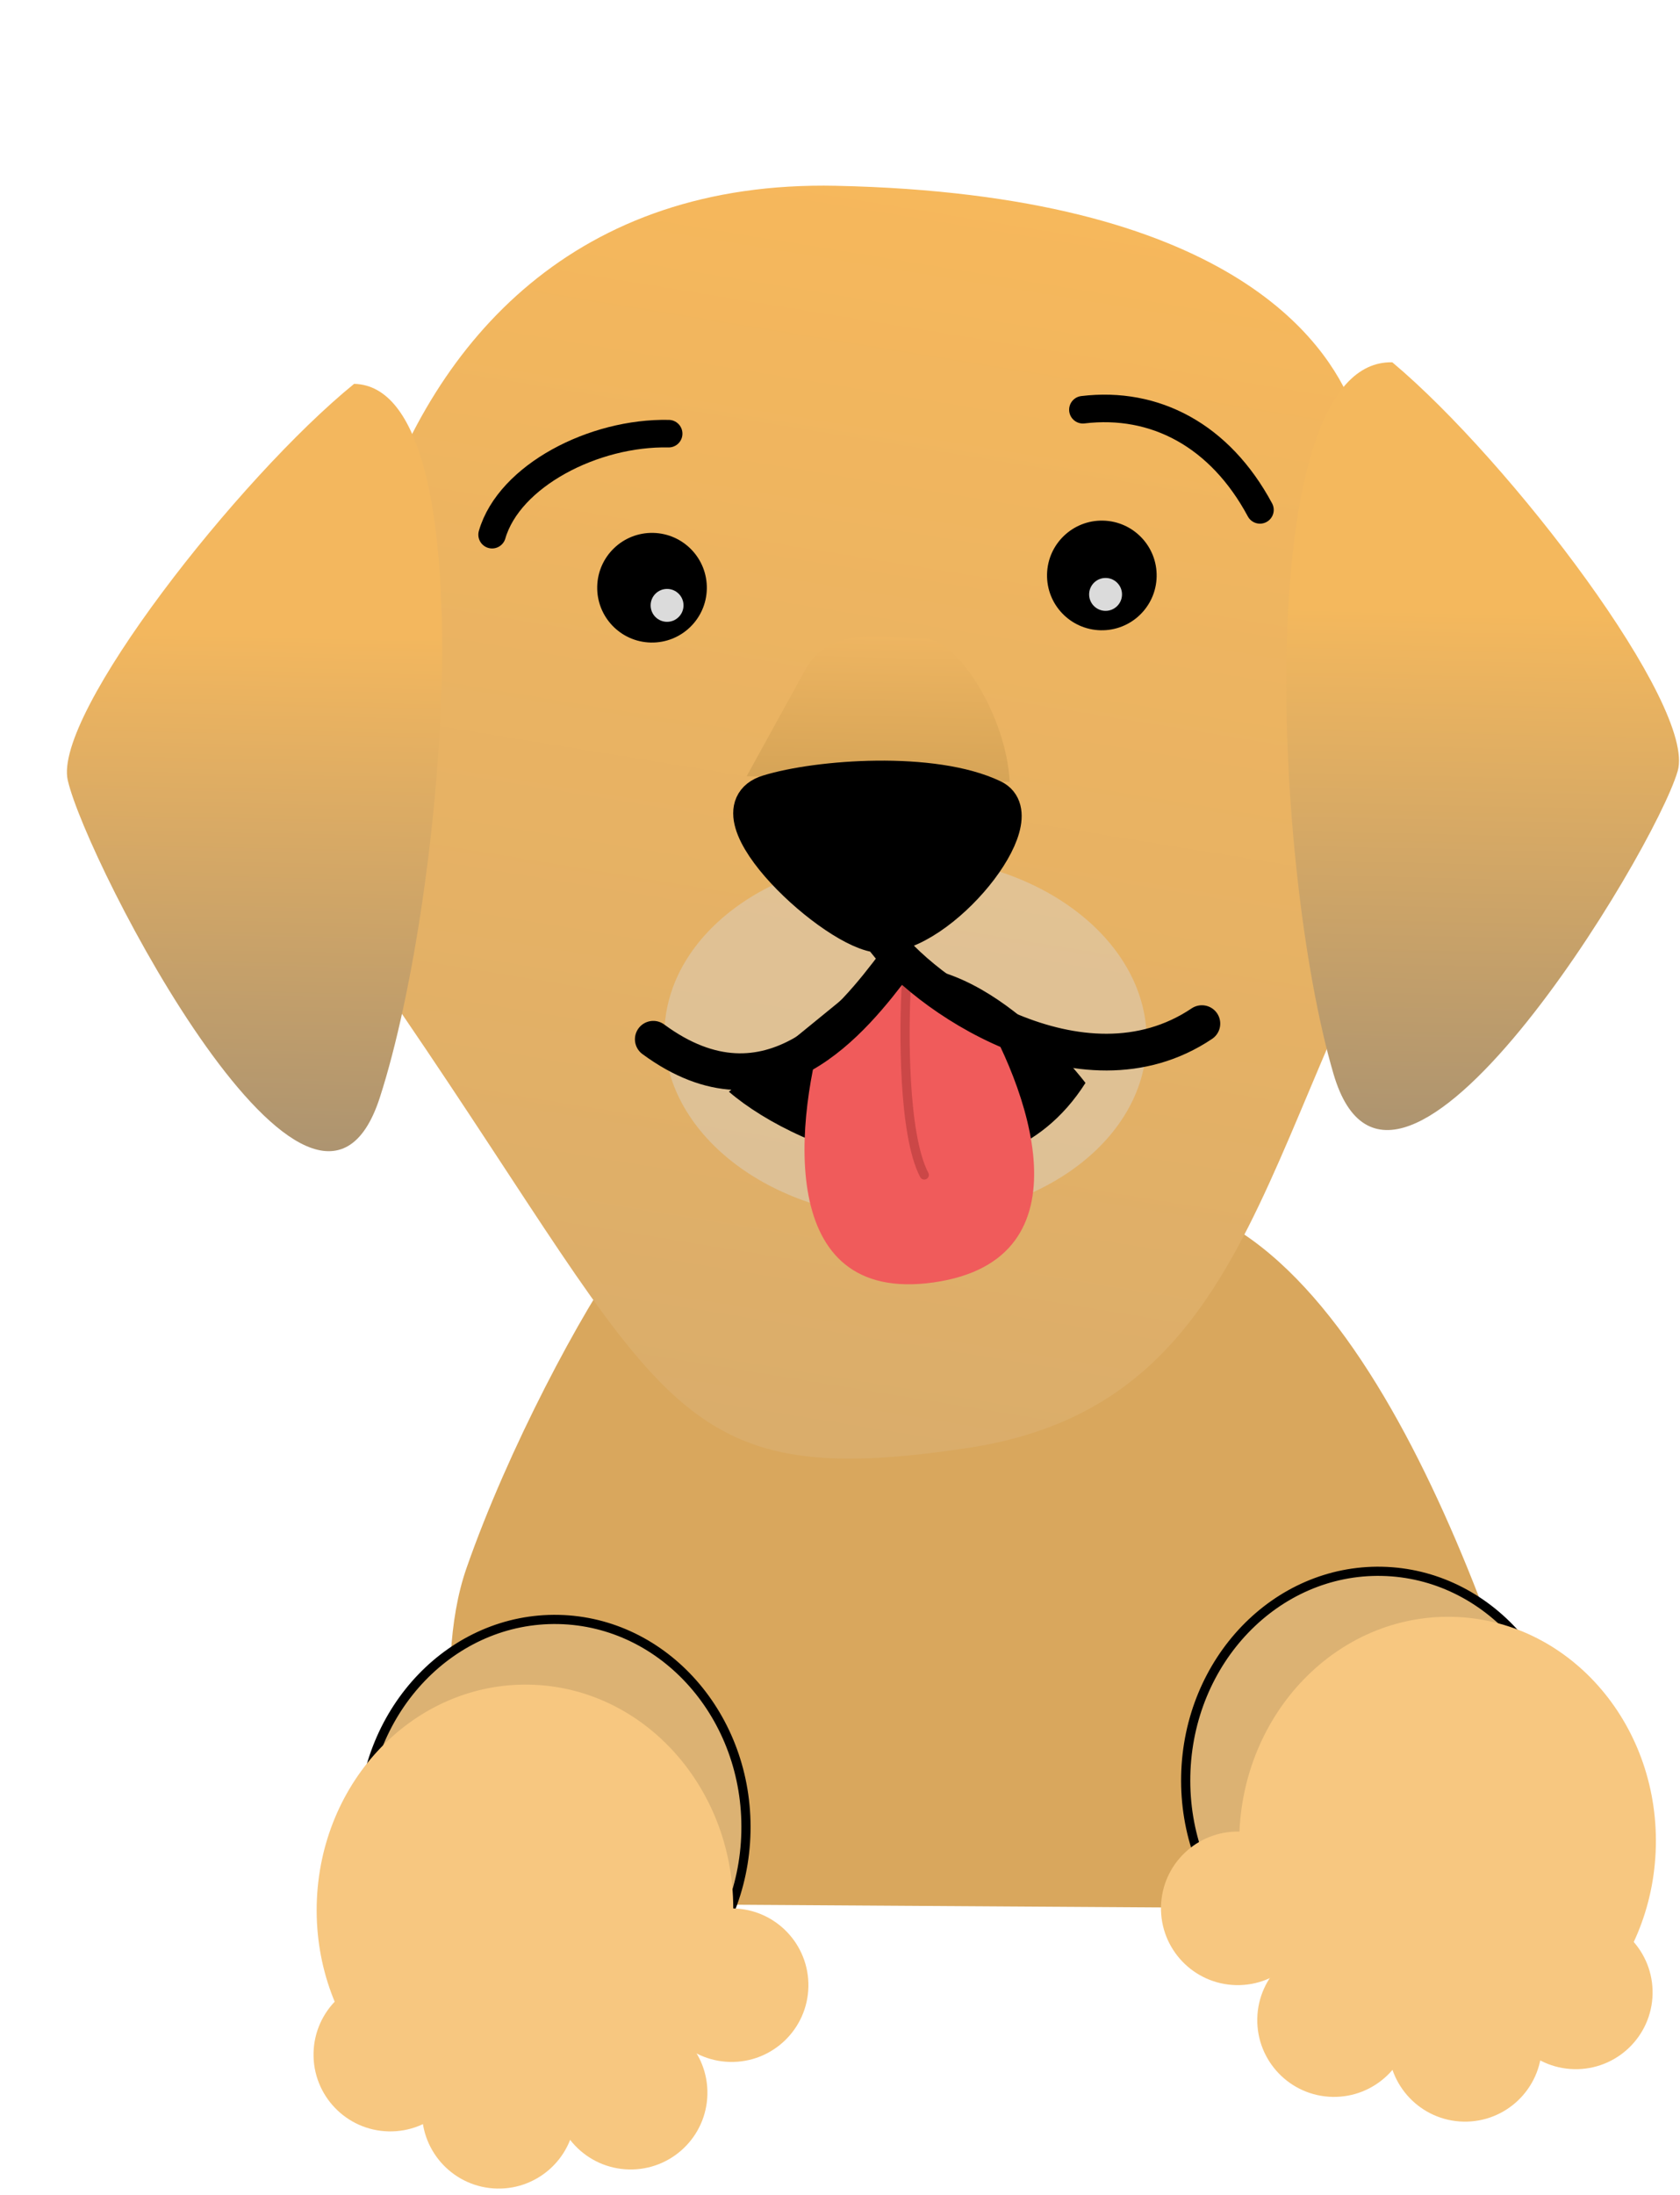 <svg width="183" height="239" viewBox="0 0 183 239" fill="none" xmlns="http://www.w3.org/2000/svg">
<g filter="url(#filter0_d_276_1796)">
<path d="M46.815 162.742C51.342 149.757 59.333 134.79 64.128 128.163L124.921 123.212C148.558 130.317 162.611 179.959 167.845 199.978L49.252 199.224C46.179 191.574 42.895 173.984 46.815 162.742Z" fill="#D9A75D"/>
<path d="M153.07 81.487C133.021 113.212 134.044 144.714 101.441 149.655C68.838 154.596 68.7 144.772 39.751 102.346C25.623 81.641 30.364 11.013 87.073 12.23C130.052 13.153 140.456 29.269 143.294 36.132C153.513 60.837 149.913 60.657 153.07 81.487Z" fill="url(#paint0_linear_276_1796)"/>
<path d="M3.383 76.965C1.743 69.821 22.024 43.993 34.572 33.797C49.136 34.11 44.593 89.105 37.388 111.462C30.183 133.818 5.433 85.895 3.383 76.965Z" fill="url(#paint1_linear_276_1796)"/>
<path d="M178.748 75.952C180.798 68.888 160.484 42.188 147.661 31.448C132.24 31.116 134.616 86.26 141.251 108.914C147.885 131.567 176.185 84.783 178.748 75.952Z" fill="url(#paint2_linear_276_1796)"/>
<path d="M49.604 50.218C51.467 43.808 60.68 39.043 68.837 39.219" stroke="black" stroke-width="3" stroke-linecap="round"/>
<path d="M133.246 47.518C128.891 39.405 121.805 35.67 113.959 36.614" stroke="black" stroke-width="3" stroke-linecap="round"/>
<circle cx="67.023" cy="55.993" r="5.971" transform="rotate(1.23 67.023 55.993)" fill="black"/>
<circle cx="116.022" cy="54.656" r="5.971" transform="rotate(1.23 116.022 54.656)" fill="black"/>
<path d="M77.332 76.519L83.612 65.116C86.235 60.044 92.24 61.455 96.764 61.552C100.405 61.63 105.633 70.076 105.984 77.135L77.332 76.519Z" fill="url(#paint3_linear_276_1796)"/>
<ellipse opacity="0.4" cx="94.637" cy="104.96" rx="26.271" ry="19.703" transform="rotate(1.23 94.637 104.96)" fill="#DBDBDB"/>
<path d="M114.239 109.912C104.35 125.466 83.218 117.607 75.4 110.87L91.812 97.486C103.014 94.94 114.239 109.912 114.239 109.912Z" fill="black"/>
<path d="M97.701 131.633C80.339 134.105 82.635 113.531 85.954 102.935L93.804 97.178L102.224 100.914C107.951 110.124 115.063 129.161 97.701 131.633Z" fill="#F05B5B"/>
<path d="M96.237 120.167C96.366 120.412 96.668 120.505 96.912 120.376C97.157 120.247 97.25 119.945 97.121 119.701L96.237 120.167ZM94.241 98.96C94.085 101.56 93.995 105.729 94.233 109.799C94.352 111.834 94.554 113.852 94.872 115.641C95.189 117.422 95.627 119.012 96.237 120.167L97.121 119.701C96.584 118.682 96.167 117.212 95.856 115.466C95.547 113.728 95.349 111.752 95.232 109.74C94.996 105.718 95.085 101.589 95.239 99.02L94.241 98.96Z" fill="#CB4747"/>
<path d="M91.892 93.746C98.459 93.887 108.721 81.081 104.155 78.887C97.653 75.761 85.092 76.685 79.681 78.361C72.863 80.473 87.117 93.644 91.892 93.746Z" fill="black"/>
<path d="M91.892 93.746C98.459 93.887 108.721 81.081 104.155 78.887C97.653 75.761 85.092 76.685 79.681 78.361C72.863 80.473 87.117 93.644 91.892 93.746ZM91.892 93.746C96.332 100.211 113.831 112.251 126.919 103.455M93.619 96.77C88.906 103.039 79.861 114.508 67.162 105.158" stroke="black" stroke-width="4" stroke-linecap="round"/>
<path d="M77.253 191.464C76.984 203.992 67.412 213.947 55.873 213.699C44.335 213.451 35.199 203.095 35.468 190.567C35.737 178.039 45.309 168.085 56.847 168.332C68.386 168.58 77.522 178.937 77.253 191.464Z" fill="#DCB273"/>
<path d="M77.253 191.464C76.984 203.992 67.412 213.947 55.873 213.699C44.335 213.451 35.199 203.095 35.468 190.567C35.737 178.039 45.309 168.085 56.847 168.332C68.386 168.58 77.522 178.937 77.253 191.464Z" stroke="black"/>
<ellipse cx="53.183" cy="199.905" rx="22.689" ry="24.48" transform="rotate(1.23 53.183 199.905)" fill="#F7C780"/>
<circle cx="38.511" cy="215.715" r="8.359" transform="rotate(1.23 38.511 215.715)" fill="#F7C780"/>
<circle cx="50.322" cy="221.941" r="8.359" transform="rotate(1.23 50.322 221.941)" fill="#F7C780"/>
<circle cx="64.699" cy="219.86" r="8.359" transform="rotate(1.23 64.699 219.86)" fill="#F7C780"/>
<circle cx="75.7" cy="208.152" r="8.359" transform="rotate(1.23 75.7 208.152)" fill="#F7C780"/>
<path d="M125.161 185.326C124.892 197.854 134.028 208.21 145.567 208.458C157.105 208.706 166.677 198.751 166.946 186.223C167.215 173.695 158.079 163.339 146.541 163.091C135.002 162.843 125.43 172.798 125.161 185.326Z" fill="#DCB273"/>
<path d="M125.161 185.326C124.892 197.854 134.028 208.21 145.567 208.458C157.105 208.706 166.677 198.751 166.946 186.223C167.215 173.695 158.079 163.339 146.541 163.091C135.002 162.843 125.43 172.798 125.161 185.326Z" stroke="black"/>
<ellipse cx="22.689" cy="24.48" rx="22.689" ry="24.48" transform="matrix(-1 -0.021 -0.021 1 176.882 168.52)" fill="#F7C780"/>
<circle cx="8.359" cy="8.359" r="8.359" transform="matrix(-1 -0.021 -0.021 1 176.189 200.754)" fill="#F7C780"/>
<circle cx="8.359" cy="8.359" r="8.359" transform="matrix(-1 -0.021 -0.021 1 164.123 206.467)" fill="#F7C780"/>
<circle cx="8.359" cy="8.359" r="8.359" transform="matrix(-1 -0.021 -0.021 1 149.848 203.772)" fill="#F7C780"/>
<circle cx="8.359" cy="8.359" r="8.359" transform="matrix(-1 -0.021 -0.021 1 139.359 191.603)" fill="#F7C780"/>
<circle cx="68.663" cy="57.915" r="1.791" fill="#DBDBDB"/>
<circle cx="116.428" cy="56.721" r="1.791" fill="#DBDBDB"/>
</g>
<defs>
<filter id="filter0_d_276_1796" x="3.289" y="12.215" width="179.603" height="226.085" filterUnits="userSpaceOnUse" color-interpolation-filters="sRGB">
<feFlood flood-opacity="0" result="BackgroundImageFix"/>
<feColorMatrix in="SourceAlpha" type="matrix" values="0 0 0 0 0 0 0 0 0 0 0 0 0 0 0 0 0 0 127 0" result="hardAlpha"/>
<feOffset dx="4" dy="8"/>
<feComposite in2="hardAlpha" operator="out"/>
<feColorMatrix type="matrix" values="0 0 0 0 0.741 0 0 0 0 0.31 0 0 0 0 0.424 0 0 0 1 0"/>
<feBlend mode="normal" in2="BackgroundImageFix" result="effect1_dropShadow_276_1796"/>
<feBlend mode="normal" in="SourceGraphic" in2="effect1_dropShadow_276_1796" result="shape"/>
</filter>
<linearGradient id="paint0_linear_276_1796" x1="99.088" y1="8.905" x2="76.404" y2="147.567" gradientUnits="userSpaceOnUse">
<stop stop-color="#F7B85B"/>
<stop offset="1" stop-color="#DAAD6B"/>
</linearGradient>
<linearGradient id="paint1_linear_276_1796" x1="23.916" y1="61.04" x2="22.711" y2="117.151" gradientUnits="userSpaceOnUse">
<stop stop-color="#F3B75E"/>
<stop offset="1" stop-color="#AD9470"/>
</linearGradient>
<linearGradient id="paint2_linear_276_1796" x1="157.743" y1="58.538" x2="156.526" y2="115.247" gradientUnits="userSpaceOnUse">
<stop stop-color="#F4B85D"/>
<stop offset="1" stop-color="#AD9470"/>
</linearGradient>
<linearGradient id="paint3_linear_276_1796" x1="91.991" y1="61.307" x2="91.658" y2="76.827" gradientUnits="userSpaceOnUse">
<stop stop-color="#EEB561"/>
<stop offset="1" stop-color="#D6A457"/>
</linearGradient>
</defs>
</svg>
